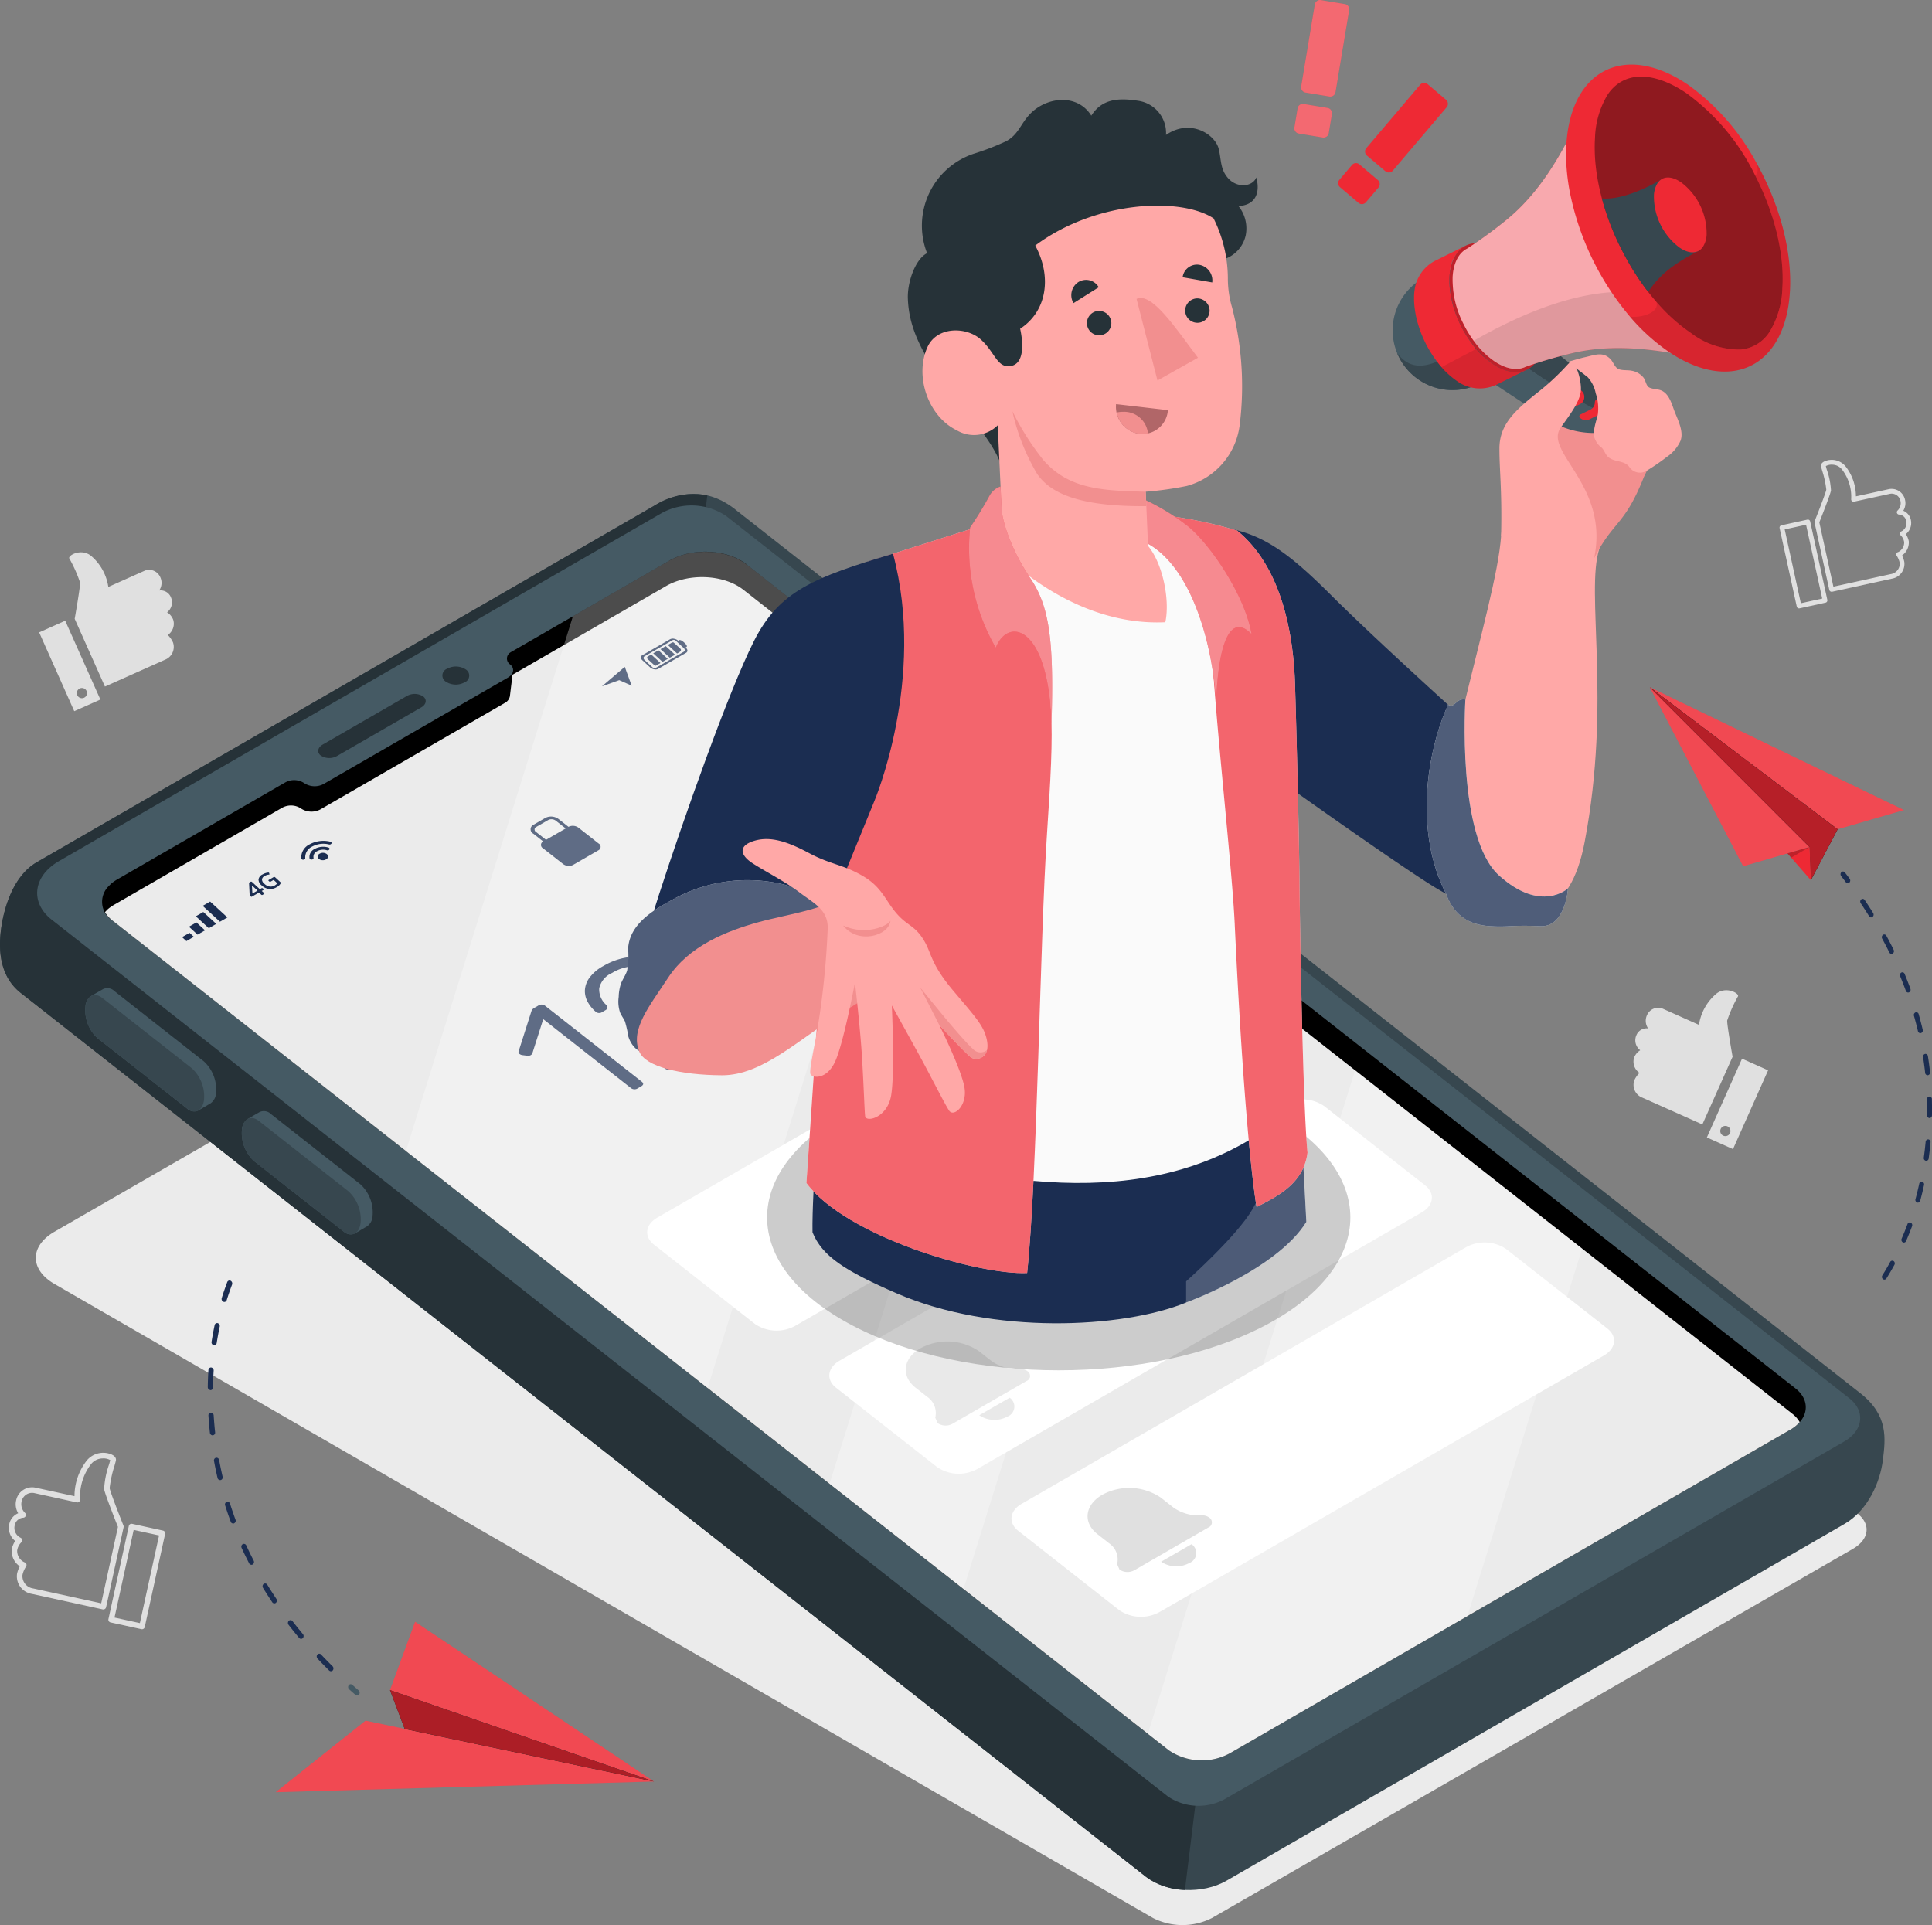 <svg id="Component_56_1" data-name="Component 56 – 1" xmlns="http://www.w3.org/2000/svg" xmlns:xlink="http://www.w3.org/1999/xlink" width="247.671" height="246.787" viewBox="0 0 247.671 246.787">
  <rect x="0" y="0" width="247.671" height="246.787" fill="#808080" stroke="none"/>
  <defs>
    <clipPath id="clip-path">
      <rect id="Rectangle_1124" data-name="Rectangle 1124" width="48.476" height="9.167" fill="none"/>
    </clipPath>
    <clipPath id="clip-path-2">
      <rect id="Rectangle_1125" data-name="Rectangle 1125" width="33.83" height="20.476" fill="none"/>
    </clipPath>
    <clipPath id="clip-path-3">
      <rect id="Rectangle_1126" data-name="Rectangle 1126" width="33.83" height="11.715" fill="none"/>
    </clipPath>
    <clipPath id="clip-path-4">
      <rect id="Rectangle_1127" data-name="Rectangle 1127" width="20.48" height="22.954" fill="none"/>
    </clipPath>
    <clipPath id="clip-path-5">
      <rect id="Rectangle_1128" data-name="Rectangle 1128" width="32.589" height="18.217" fill="none"/>
    </clipPath>
    <clipPath id="clip-path-6">
      <rect id="Rectangle_1129" data-name="Rectangle 1129" width="24.079" height="24.741" fill="none"/>
    </clipPath>
    <clipPath id="clip-path-8">
      <rect id="Rectangle_1131" data-name="Rectangle 1131" width="2.837" height="1.369" fill="none"/>
    </clipPath>
    <clipPath id="clip-path-9">
      <rect id="Rectangle_1132" data-name="Rectangle 1132" width="150.784" height="154.941" fill="none"/>
    </clipPath>
    <clipPath id="clip-path-10">
      <rect id="Rectangle_1133" data-name="Rectangle 1133" width="7.035" height="17.635" fill="none"/>
    </clipPath>
    <clipPath id="clip-path-11">
      <rect id="Rectangle_1134" data-name="Rectangle 1134" width="74.768" height="39.191" fill="none"/>
    </clipPath>
    <clipPath id="clip-path-12">
      <rect id="Rectangle_1135" data-name="Rectangle 1135" width="23.015" height="29.283" fill="none"/>
    </clipPath>
  </defs>
  <g id="image_1" data-name="image 1" transform="translate(0)">
    <path id="Path_18763" data-name="Path 18763" d="M241.21,282.44,99.352,200.56a9.481,9.481,0,0,0-8.547,0L10.67,246.72c-3.19,1.838-3.193,4.855-.007,6.694L151.5,334.707a8.354,8.354,0,0,0,7.541,0l82.166-47.327c2.351-1.356,2.353-3.577,0-4.935" transform="translate(-3.684 -88.817)" fill="#ebebeb"/>
    <path id="Path_18764" data-name="Path 18764" d="M112.18,405.323l-36.962-7.8L63.7,406.693Z" transform="translate(-28.355 -176.94)" fill="#ee2934"/>
    <g id="Group_17590" data-name="Group 17590" transform="translate(35.349 220.586)" opacity="0.15">
      <g id="Group_17589" data-name="Group 17589">
        <g id="Group_17588" data-name="Group 17588" clip-path="url(#clip-path)">
          <path id="Path_18765" data-name="Path 18765" d="M112.18,405.323l-36.962-7.8L63.7,406.693Z" transform="translate(-63.704 -397.526)" fill="#fff"/>
        </g>
      </g>
    </g>
    <path id="Path_18766" data-name="Path 18766" d="M123.929,395.152,90.1,383.437l3.218-8.761Z" transform="translate(-40.104 -166.77)" fill="#ee2934"/>
    <g id="Group_17593" data-name="Group 17593" transform="translate(49.996 207.907)" opacity="0.15">
      <g id="Group_17592" data-name="Group 17592">
        <g id="Group_17591" data-name="Group 17591" clip-path="url(#clip-path-2)">
          <path id="Path_18767" data-name="Path 18767" d="M123.929,395.152,90.1,383.437l3.218-8.761Z" transform="translate(-90.1 -374.676)" fill="#fff"/>
        </g>
      </g>
    </g>
    <path id="Path_18768" data-name="Path 18768" d="M90.1,390.465l1.883,4.976,31.946,6.739Z" transform="translate(-40.104 -173.797)"/>
    <g id="Group_17596" data-name="Group 17596" transform="translate(49.996 216.667)" opacity="0.72">
      <g id="Group_17595" data-name="Group 17595">
        <g id="Group_17594" data-name="Group 17594" clip-path="url(#clip-path-3)">
          <path id="Path_18769" data-name="Path 18769" d="M90.1,390.465l1.883,4.976,31.946,6.739Z" transform="translate(-90.099 -390.465)" fill="#ee2934"/>
        </g>
      </g>
    </g>
    <path id="Path_18770" data-name="Path 18770" d="M81.638,390.541a.317.317,0,0,0,.2-.131.4.4,0,0,0-.067-.521c-.269-.233-.535-.467-.8-.7a.31.31,0,0,0-.471.047.4.4,0,0,0,.06.521q.4.357.807.71a.32.32,0,0,0,.272.077" transform="translate(-35.799 -173.19)" fill="#455a64"/>
    <path id="Path_18771" data-name="Path 18771" d="M63.556,345.828q-.757-.75-1.484-1.52a.4.4,0,0,1-.019-.524.316.316,0,0,1,.475,0q.718.762,1.467,1.5a.4.4,0,0,1,.035.523.309.309,0,0,1-.183.112.323.323,0,0,1-.29-.093m-3.85-4.178q-.691-.826-1.346-1.672a.392.392,0,0,1,.031-.52.317.317,0,0,1,.474.053q.647.835,1.328,1.648a.4.4,0,0,1-.011.523.314.314,0,0,1-.161.087.329.329,0,0,1-.314-.119m-3.451-4.584c-.4-.6-.8-1.214-1.172-1.823a.388.388,0,0,1,.085-.511.324.324,0,0,1,.468.114c.367.6.756,1.2,1.154,1.8a.389.389,0,0,1-.064.515.3.3,0,0,1-.133.062.333.333,0,0,1-.338-.152M53.3,332.085c-.337-.651-.659-1.312-.958-1.964a.376.376,0,0,1,.144-.492.331.331,0,0,1,.452.178c.295.64.611,1.29.943,1.93a.38.38,0,0,1-.122.5.315.315,0,0,1-.1.038.341.341,0,0,1-.362-.191m-2.358-5.337c-.252-.681-.492-1.381-.713-2.079a.365.365,0,0,1,.2-.463.347.347,0,0,1,.428.244c.218.685.453,1.373.7,2.041a.371.371,0,0,1-.183.476.3.3,0,0,1-.058.018.347.347,0,0,1-.381-.237m-1.683-5.616q-.195-.838-.361-1.69l-.088-.466a.353.353,0,0,1,.258-.423h0a.355.355,0,0,1,.4.306l.086.456q.164.837.356,1.662a.357.357,0,0,1-.241.44l-.013,0a.352.352,0,0,1-.4-.286m-.6-5.446a.363.363,0,0,1-.373-.34c-.078-.724-.141-1.461-.187-2.191a.342.342,0,0,1,.312-.381.367.367,0,0,1,.358.358c.046.719.108,1.444.184,2.155a.35.35,0,0,1-.262.393.21.21,0,0,1-.032,0m-.326-5.8A.373.373,0,0,1,48,309.5c.008-.727.037-1.464.084-2.189a.331.331,0,0,1,.359-.327.379.379,0,0,1,.312.408c-.047.711-.074,1.434-.083,2.147a.344.344,0,0,1-.265.346.309.309,0,0,1-.075,0m.427-5.754a.385.385,0,0,1-.275-.438c.112-.711.244-1.43.394-2.135a.324.324,0,0,1,.4-.26.39.39,0,0,1,.252.454c-.148.692-.277,1.4-.387,2.093a.337.337,0,0,1-.26.289.3.3,0,0,1-.128,0M50,298.558a.394.394,0,0,1-.21-.478c.213-.683.447-1.365.7-2.028a.316.316,0,0,1,.438-.185.4.4,0,0,1,.185.49c-.245.65-.474,1.318-.684,1.987a.329.329,0,0,1-.247.232.306.306,0,0,1-.179-.019" transform="translate(-21.364 -131.677)" fill="#1b2d51"/>
    <path id="Path_18772" data-name="Path 18772" d="M401.617,179.244l-20.481-20.488,11.971,22.954Z" transform="translate(-169.645 -70.663)" fill="#ee2934"/>
    <g id="Group_17599" data-name="Group 17599" transform="translate(211.492 88.093)" opacity="0.15">
      <g id="Group_17598" data-name="Group 17598">
        <g id="Group_17597" data-name="Group 17597" clip-path="url(#clip-path-4)">
          <path id="Path_18773" data-name="Path 18773" d="M401.617,179.244l-20.481-20.488,11.971,22.954Z" transform="translate(-381.137 -158.755)" fill="#fff"/>
        </g>
      </g>
    </g>
    <path id="Path_18774" data-name="Path 18774" d="M381.136,158.755l24.08,18.217,8.509-2.465Z" transform="translate(-169.645 -70.663)" fill="#ee2934"/>
    <g id="Group_17602" data-name="Group 17602" transform="translate(211.492 88.093)" opacity="0.15">
      <g id="Group_17601" data-name="Group 17601">
        <g id="Group_17600" data-name="Group 17600" clip-path="url(#clip-path-5)">
          <path id="Path_18775" data-name="Path 18775" d="M381.136,158.755l24.08,18.217,8.509-2.465Z" transform="translate(-381.137 -158.755)" fill="#fff"/>
        </g>
      </g>
    </g>
    <path id="Path_18776" data-name="Path 18776" d="M405.216,176.972l-3.431,6.524-.168-4.253-20.481-20.488Z" transform="translate(-169.645 -70.662)" fill="#020202"/>
    <g id="Group_17605" data-name="Group 17605" transform="translate(211.492 88.093)" opacity="0.95">
      <g id="Group_17604" data-name="Group 17604">
        <g id="Group_17603" data-name="Group 17603" clip-path="url(#clip-path-6)">
          <path id="Path_18777" data-name="Path 18777" d="M405.216,176.972l-3.431,6.524-.168-4.253-20.481-20.488Z" transform="translate(-381.137 -158.755)" fill="#ee2934"/>
        </g>
      </g>
    </g>
    <g id="Group_17608" data-name="Group 17608" transform="translate(211.492 88.093)" opacity="0.2">
      <g id="Group_17607" data-name="Group 17607">
        <g id="Group_17606" data-name="Group 17606" clip-path="url(#clip-path-6)">
          <path id="Path_18778" data-name="Path 18778" d="M405.216,176.972l-3.431,6.524-.168-4.253-20.481-20.488Z" transform="translate(-381.137 -158.755)"/>
        </g>
      </g>
    </g>
    <path id="Path_18779" data-name="Path 18779" d="M415.938,199.931l-3-3.431,2.837-.822Z" transform="translate(-183.798 -87.097)" fill="#ee2934"/>
    <g id="Group_17611" data-name="Group 17611" transform="translate(229.135 108.581)" opacity="0.2">
      <g id="Group_17610" data-name="Group 17610">
        <g id="Group_17609" data-name="Group 17609" clip-path="url(#clip-path-8)">
          <path id="Path_18780" data-name="Path 18780" d="M415.77,195.678l-2.837.822.479.547Z" transform="translate(-412.933 -195.678)"/>
        </g>
      </g>
    </g>
    <path id="Path_18781" data-name="Path 18781" d="M425.526,201.34a.3.3,0,0,0-.208.084.378.378,0,0,0-.035.495q.308.4.609.8a.294.294,0,0,0,.445.045.377.377,0,0,0,.041-.493q-.3-.405-.614-.808a.3.3,0,0,0-.238-.122" transform="translate(-189.261 -89.617)" fill="#1b2d51"/>
    <path id="Path_18782" data-name="Path 18782" d="M430.33,207.8q.561.836,1.089,1.685a.376.376,0,0,1-.081.488.3.3,0,0,1-.44-.088q-.522-.839-1.076-1.666a.376.376,0,0,1,.065-.491.3.3,0,0,1,.191-.069.305.305,0,0,1,.251.141m2.782,4.59q.484.893.933,1.8a.37.37,0,0,1-.125.476.3.3,0,0,1-.429-.138q-.442-.894-.921-1.775a.374.374,0,0,1,.108-.482.29.29,0,0,1,.166-.05.31.31,0,0,1,.269.169m2.337,4.89c.262.632.512,1.273.744,1.908a.366.366,0,0,1-.174.457.307.307,0,0,1-.412-.193c-.228-.624-.474-1.256-.731-1.878a.368.368,0,0,1,.155-.465.28.28,0,0,1,.134-.033.315.315,0,0,1,.285.2m1.8,5.164c.19.666.365,1.338.52,2a.356.356,0,0,1-.226.428.313.313,0,0,1-.386-.25c-.153-.648-.325-1.309-.511-1.964a.36.36,0,0,1,.206-.441.289.289,0,0,1,.1-.017.322.322,0,0,1,.3.245m1.183,5.383c.106.678.2,1.371.271,2.058a.345.345,0,0,1-.276.39.328.328,0,0,1-.351-.306c-.073-.675-.163-1.355-.267-2.021a.35.35,0,0,1,.258-.406.286.286,0,0,1,.057-.006.328.328,0,0,1,.308.291m.507,5.514q.023.813.018,1.633l-.006.448a.334.334,0,0,1-.318.343h0a.336.336,0,0,1-.309-.357l.006-.438q.005-.806-.018-1.605a.338.338,0,0,1,.306-.362h.013a.333.333,0,0,1,.314.339m-.461,5.156a.343.343,0,0,1,.282.384c-.064.685-.144,1.379-.237,2.064a.323.323,0,0,1-.36.295.347.347,0,0,1-.265-.4c.093-.674.171-1.357.234-2.03a.33.33,0,0,1,.316-.315.186.186,0,0,1,.03,0m-.785,5.429a.352.352,0,0,1,.234.422c-.144.673-.309,1.349-.488,2.012a.313.313,0,0,1-.394.236.358.358,0,0,1-.212-.437c.176-.65.337-1.313.479-1.972a.325.325,0,0,1,.31-.27.286.286,0,0,1,.071.01m-1.473,5.247a.365.365,0,0,1,.173.457c-.236.638-.494,1.278-.765,1.9a.307.307,0,0,1-.422.165.369.369,0,0,1-.148-.468c.266-.613.519-1.24.75-1.866a.319.319,0,0,1,.3-.218.3.3,0,0,1,.118.026m-2.195,4.93a.372.372,0,0,1,.1.482c-.325.592-.67,1.179-1.025,1.747a.3.3,0,0,1-.44.089.376.376,0,0,1-.079-.488c.348-.557.686-1.132,1-1.712a.311.311,0,0,1,.272-.168.291.291,0,0,1,.162.051" transform="translate(-191.288 -92.429)" fill="#1b2d51"/>
    <path id="Path_18783" data-name="Path 18783" d="M94.254,116.1,238.5,229.406c3.621,2.844,3.206,5.859,2.874,8.564s-1.839,6.405-4.932,8.191L157.25,291.883c-3.093,1.786-7.725,1.565-10.346-.493L2.657,178.081c-2.62-2.058-2.874-5.311-2.541-8.016s1.507-6.954,4.6-8.74L83.908,115.6c3.093-1.786,6.7-2.372,10.346.494" transform="translate(0 -50.789)" fill="#37474f"/>
    <path id="Path_18784" data-name="Path 18784" d="M90.018,119.633,8.585,166.649,153.454,280.412,151.9,293.076a8.853,8.853,0,0,1-4.995-1.689L2.657,178.078C.037,176.02-.217,172.768.115,170.062s1.507-6.954,4.6-8.74L83.908,115.6a9.186,9.186,0,0,1,6.765-1.3l-.048.392Z" transform="translate(0 -50.787)" fill="#263238"/>
    <path id="Path_18785" data-name="Path 18785" d="M240.9,231.248,96.9,118.131a7.964,7.964,0,0,0-8.227-.392l-77.3,44.634c-3.324,1.916-3.743,5.3-.929,7.509l143.1,112.411a7.017,7.017,0,0,0,7.259.341l79.42-45.851c2.45-1.413,2.758-3.9.68-5.536" transform="translate(-3.815 -51.981)" fill="#455a64"/>
    <path id="Path_18786" data-name="Path 18786" d="M71.066,266.086a4.894,4.894,0,0,1,1.554,4.041,1.705,1.705,0,0,1-.732,1.358c-.265.146-1.271.749-1.547.9a1.29,1.29,0,0,1-1.447-.266l-11.466-9.007a4.892,4.892,0,0,1-1.554-4.041,1.755,1.755,0,0,1,.681-1.329c.275-.173,1.32-.776,1.594-.929a1.288,1.288,0,0,1,1.449.264Z" transform="translate(-24.858 -114.254)" fill="#455a64"/>
    <path id="Path_18787" data-name="Path 18787" d="M69.528,267.689l-11.466-9.007c-1.033-.811-2.011-.316-2.185,1.1a4.893,4.893,0,0,0,1.553,4.041L68.9,272.834c1.033.811,2.011.317,2.186-1.1a4.895,4.895,0,0,0-1.554-4.041" transform="translate(-24.859 -114.967)" fill="#37474f"/>
    <path id="Path_18788" data-name="Path 18788" d="M34.9,237.679a4.893,4.893,0,0,1,1.554,4.041,1.705,1.705,0,0,1-.732,1.358c-.265.146-1.271.749-1.547.9a1.29,1.29,0,0,1-1.447-.266l-11.466-9.007a4.891,4.891,0,0,1-1.554-4.041,1.755,1.755,0,0,1,.681-1.329c.275-.173,1.32-.776,1.594-.929a1.288,1.288,0,0,1,1.449.264Z" transform="translate(-8.761 -101.61)" fill="#455a64"/>
    <path id="Path_18789" data-name="Path 18789" d="M33.361,239.282l-11.466-9.007c-1.033-.811-2.011-.316-2.186,1.1a4.9,4.9,0,0,0,1.554,4.041l11.466,9.006c1.032.811,2.011.317,2.186-1.1a4.895,4.895,0,0,0-1.554-4.041" transform="translate(-8.761 -102.323)" fill="#37474f"/>
    <path id="Path_18790" data-name="Path 18790" d="M106.194,129.1,240.663,234.726c1.986,1.56,1.7,3.935-.642,5.28l-71.854,41.486a7.54,7.54,0,0,1-7.838-.372L24.9,174.735a2.817,2.817,0,0,1-.454-4.417c.1-.1.2-.207.306-.308a5.772,5.772,0,0,1,.8-.552l20.21-11.669s.588-.342,1.318-.76a2.34,2.34,0,0,1,2.433.115,2.437,2.437,0,0,0,2.524.063l23.555-13.6c.771-.447.909-1.2.3-1.687a.912.912,0,0,1,.062-1.561,1.364,1.364,0,0,1,.132-.082l19.773-11.411.42-.245c2.961-1.708,7.422-1.494,9.927.473" transform="translate(-10.493 -56.737)"/>
    <path id="Path_18791" data-name="Path 18791" d="M49.413,163.006a2.34,2.34,0,0,0-2.433-.115c-.73.417-1.318.76-1.318.76L25.451,175.32a5.812,5.812,0,0,0-.8.552c-.108.1-.2.2-.306.308-.034.035-.055.074-.087.109a3.769,3.769,0,0,0,.941,1.055L160.635,283.729a7.541,7.541,0,0,0,7.838.372l71.854-41.486a4.616,4.616,0,0,0,1.186-.958,3.72,3.72,0,0,0-.944-1.07L106.1,134.958c-2.505-1.968-6.966-2.181-9.927-.473l-.42.245L76.5,145.842s-.3,2.466-.336,2.758a1.246,1.246,0,0,1-.674.872l-23.555,13.6a2.437,2.437,0,0,1-2.524-.063" transform="translate(-10.799 -59.346)" fill="#ebebeb"/>
    <path id="Path_18792" data-name="Path 18792" d="M59.187,205.393a.163.163,0,0,1-.089-.047l-.287-.264-.9.517a.1.1,0,0,1-.135-.014l-.1-.094a.208.208,0,0,1-.046-.055.239.239,0,0,1-.015-.06l-.075-1.494a.126.126,0,0,1,.008-.061.121.121,0,0,1,.052-.045l.124-.072a.165.165,0,0,1,.1-.027.179.179,0,0,1,.1.05l1,.922.2-.114a.158.158,0,0,1,.1-.026.184.184,0,0,1,.093.05l.068.063c.031.028.044.052.042.073s-.021.043-.059.064l-.2.114.287.264c.031.028.044.053.042.074s-.024.044-.063.067l-.151.087a.171.171,0,0,1-.1.028m-.562-.569-.715-.658.064,1.033Z" transform="translate(-25.612 -90.657)" fill="#1b2d51"/>
    <path id="Path_18793" data-name="Path 18793" d="M61.051,203.688a1.658,1.658,0,0,1-.926-.457.965.965,0,0,1-.4-.761.867.867,0,0,1,.509-.642,1.882,1.882,0,0,1,.395-.175,1.334,1.334,0,0,1,.377-.068.08.08,0,0,1,.058.016.075.075,0,0,1,.019.034l.044.163c0,.02,0,.034-.011.04a.2.2,0,0,1-.049.01,1.3,1.3,0,0,0-.554.176.59.59,0,0,0-.345.442.737.737,0,0,0,.309.559,1.248,1.248,0,0,0,.672.351,1,1,0,0,0,.65-.134,1.343,1.343,0,0,0,.2-.142.576.576,0,0,0,.129-.144l-.466-.428-.373.215a.151.151,0,0,1-.1.026.173.173,0,0,1-.092-.05l-.065-.06c-.032-.029-.047-.054-.043-.074s.022-.041.059-.063l.6-.345a.177.177,0,0,1,.116-.027.213.213,0,0,1,.109.06l.665.611a.207.207,0,0,1,.048.057.06.06,0,0,1,0,.052,1.224,1.224,0,0,1-.561.543,1.535,1.535,0,0,1-.975.216" transform="translate(-26.584 -89.727)" fill="#1b2d51"/>
    <path id="Path_18794" data-name="Path 18794" d="M74.587,197.2a.4.4,0,0,1-.119.669.83.83,0,0,1-.921-.068.4.4,0,0,1,.118-.669.832.832,0,0,1,.922.069" transform="translate(-32.675 -87.697)" fill="#1b2d51"/>
    <path id="Path_18795" data-name="Path 18795" d="M72.146,195.906a1.133,1.133,0,0,0-.65,1.213.244.244,0,0,0,.254.15h0c.158,0,.281-.107.255-.219a.792.792,0,0,1,.454-.855,1.611,1.611,0,0,1,1.247-.128.288.288,0,0,0,.352-.131h0c.031-.088-.03-.179-.144-.214a2.3,2.3,0,0,0-1.77.184" transform="translate(-31.813 -87.073)" fill="#1b2d51"/>
    <path id="Path_18796" data-name="Path 18796" d="M70.662,194.706a1.868,1.868,0,0,0-1.07,1.8.234.234,0,0,0,.255.17h0c.154,0,.272-.1.257-.21a1.514,1.514,0,0,1,.87-1.467,3.01,3.01,0,0,1,2.161-.283.286.286,0,0,0,.338-.134c.033-.1-.042-.189-.169-.22a3.692,3.692,0,0,0-2.646.347" transform="translate(-30.971 -86.464)" fill="#1b2d51"/>
    <path id="Path_18797" data-name="Path 18797" d="M42.614,216.57l-.553-.508.956-.552.553.508Z" transform="translate(-18.721 -95.924)" fill="#1b2d51"/>
    <path id="Path_18798" data-name="Path 18798" d="M44.755,214.67l-1.106-1.017.956-.552,1.106,1.017Z" transform="translate(-19.428 -94.852)" fill="#1b2d51"/>
    <path id="Path_18799" data-name="Path 18799" d="M46.9,212.77l-1.66-1.525.956-.552,1.66,1.525Z" transform="translate(-20.135 -93.78)" fill="#1b2d51"/>
    <path id="Path_18800" data-name="Path 18800" d="M49.036,210.869l-2.213-2.034.957-.552,2.212,2.034Z" transform="translate(-20.841 -92.708)" fill="#1b2d51"/>
    <path id="Path_18801" data-name="Path 18801" d="M152.317,147.557a.771.771,0,0,0-.515.058l-3.575,2.058c-.232.134-.227.409.011.628l1.005.924a1.059,1.059,0,0,0,.521.246,1.031,1.031,0,0,0,.251.016.61.61,0,0,0,.264-.074l3.575-2.058c.231-.134.227-.41-.012-.628l-1.005-.924a1.055,1.055,0,0,0-.52-.246m-2.555,3.764a.457.457,0,0,1-.221-.117l-1.006-.924c-.175-.161-.179-.381-.008-.478l3.575-2.058a.326.326,0,0,1,.138-.042.321.321,0,0,1,.08,0,.46.46,0,0,1,.221.117l1.005.924c.176.161.18.381.009.479l-3.575,2.058a.318.318,0,0,1-.219.037" transform="translate(-65.9 -65.67)" fill="#1b2d51"/>
    <path id="Path_18802" data-name="Path 18802" d="M150.019,151.2l1.19,1.094-.562.323a.2.2,0,0,1-.172.006l-.885-.813c-.127-.117-.129-.283-.008-.356Z" transform="translate(-66.539 -67.3)" fill="#1b2d51"/>
    <path id="Path_18803" data-name="Path 18803" d="M150.915,150.623l.669-.388,1.19,1.094-.673.386Z" transform="translate(-67.173 -66.87)" fill="#1b2d51"/>
    <path id="Path_18804" data-name="Path 18804" d="M152.595,149.658l.669-.388,1.193,1.1-.673.385Z" transform="translate(-67.92 -66.44)" fill="#1b2d51"/>
    <path id="Path_18805" data-name="Path 18805" d="M155.023,148.418l.857.788c.158.145.084.334-.189.492l-.226.13-1.19-1.094.534-.308a.244.244,0,0,1,.214-.008" transform="translate(-68.668 -66.052)" fill="#1b2d51"/>
    <path id="Path_18806" data-name="Path 18806" d="M156.783,147.874c.1-.058.345.049.552.239l.187.171c.206.19.3.395.2.457l-.173.113-.946-.876.178-.1" transform="translate(-69.706 -65.813)" fill="#1b2d51"/>
    <path id="Path_18807" data-name="Path 18807" d="M139.055,156.557l2.932-2.5.883,2.414-1.594-.708Z" transform="translate(-61.894 -68.571)" fill="#1b2d51"/>
    <path id="Path_18808" data-name="Path 18808" d="M74.08,166.814l10.8-6.234a2.024,2.024,0,0,1,2.094.055c.512.4.4,1.029-.239,1.4l-10.8,6.234a2.023,2.023,0,0,1-2.093-.055c-.512-.4-.405-1.03.239-1.4" transform="translate(-32.723 -71.357)" fill="#263238"/>
    <path id="Path_18809" data-name="Path 18809" d="M102.809,154.268a2.344,2.344,0,0,1,2.427.116.925.925,0,0,1-.2,1.633,2.341,2.341,0,0,1-2.427-.115.925.925,0,0,1,.2-1.634" transform="translate(-45.49 -68.54)" fill="#263238"/>
    <path id="Path_18810" data-name="Path 18810" d="M127.455,189.953l-.012.007-1.275-1a1.614,1.614,0,0,0-1.665-.161l-1.564.9a.637.637,0,0,0-.018,1.133l1.275,1-.012.007a.487.487,0,0,0-.014.865l2.572,2.02a1.231,1.231,0,0,0,1.272.123l3.271-1.889a.486.486,0,0,0,.014-.865l-2.572-2.02a1.23,1.23,0,0,0-1.271-.123m-4.172.671a.362.362,0,0,1,.011-.644l1.564-.9a.919.919,0,0,1,.947.091l1.275,1-2.521,1.456Z" transform="translate(-54.563 -83.962)" fill="#1b2d51"/>
    <path id="Path_18811" data-name="Path 18811" d="M135.574,241.964c.277.218.251.42-.075.608l-.422.244a.746.746,0,0,1-.9-.043l-11.224-8.817-1.382,4.339c-.1.283-.357.4-.764.338l-.509-.065a.73.73,0,0,1-.421-.18.3.3,0,0,1-.073-.33l1.646-5.161a.582.582,0,0,1,.176-.255,2.107,2.107,0,0,1,.271-.182l.422-.244a.747.747,0,0,1,.9.043Z" transform="translate(-53.313 -103.302)" fill="#1b2d51"/>
    <path id="Path_18812" data-name="Path 18812" d="M136.539,228.107a4.489,4.489,0,0,1-1.026-1.23,2.875,2.875,0,0,1-.393-1.507,2.983,2.983,0,0,1,.559-1.605,5.325,5.325,0,0,1,1.811-1.547,8.7,8.7,0,0,1,2.476-.994,7.993,7.993,0,0,1,2.3-.174,6.61,6.61,0,0,1,2.047.488,7.27,7.27,0,0,1,1.686.976,3.971,3.971,0,0,1,1.471,1.974,5.559,5.559,0,0,1,.042,2.516l-.719,6.524,7.447-4.3a.778.778,0,0,1,.944.045l.282.222q.415.325-.1.62l-9.115,5.263a.747.747,0,0,1-.9-.043l-.283-.222a.677.677,0,0,1-.245-.36,1.388,1.388,0,0,1,.01-.583l.879-7.155a8.062,8.062,0,0,0,.138-1.286,3.1,3.1,0,0,0-.13-.965,2.257,2.257,0,0,0-.412-.763,4.6,4.6,0,0,0-.711-.68,4.85,4.85,0,0,0-2.822-1.066,5.734,5.734,0,0,0-3.161.85,2.838,2.838,0,0,0-1.657,1.97,2.637,2.637,0,0,0,.923,2.149.378.378,0,0,1,.119.381.461.461,0,0,1-.2.254l-.444.257a.684.684,0,0,1-.825-.011" transform="translate(-60.142 -98.38)" fill="#1b2d51"/>
    <path id="Path_18813" data-name="Path 18813" d="M166.207,221.169a.324.324,0,0,1,.155.32.46.46,0,0,1-.253.3l-1.067.617a.748.748,0,0,1-.9-.043l-.9-.711a.378.378,0,0,1-.176-.321.389.389,0,0,1,.232-.3l1.066-.616a.879.879,0,0,1,.491-.115.775.775,0,0,1,.455.16Zm6.593,5.177a.329.329,0,0,1,.156.321.458.458,0,0,1-.254.3l-1.067.616a.746.746,0,0,1-.9-.043l-.9-.71a.381.381,0,0,1-.178-.322.39.39,0,0,1,.233-.3l1.067-.616a.885.885,0,0,1,.49-.114.777.777,0,0,1,.456.161Z" transform="translate(-72.578 -98.055)" fill="#1b2d51"/>
    <path id="Path_18814" data-name="Path 18814" d="M172.614,200.386a.78.78,0,0,1,.945.045l.281.222a.383.383,0,0,1,.143.187,1.12,1.12,0,0,1,.038.2l-.039,6.362.445-.257a11.517,11.517,0,0,1,2.3-1.023,8.239,8.239,0,0,1,2.3-.39,6.749,6.749,0,0,1,2.2.321,6.386,6.386,0,0,1,2.013,1.083,3.881,3.881,0,0,1,1.267,1.54,2.474,2.474,0,0,1,.113,1.6,3.767,3.767,0,0,1-.927,1.574,7.847,7.847,0,0,1-1.846,1.427,10.855,10.855,0,0,1-2.5,1.069,10.034,10.034,0,0,1-2.379.386,7.381,7.381,0,0,1-2.072-.2,4.5,4.5,0,0,1-1.586-.714.27.27,0,0,1-.13-.285.459.459,0,0,1,.239-.266l.311-.18a1.213,1.213,0,0,1,.421-.14,1.132,1.132,0,0,1,.614.133,4.482,4.482,0,0,0,1.6.451,6.04,6.04,0,0,0,1.569-.07,7.09,7.09,0,0,0,1.477-.429,11.264,11.264,0,0,0,1.309-.639,6.716,6.716,0,0,0,1.408-1.044,2.727,2.727,0,0,0,.716-1.12,1.677,1.677,0,0,0-.064-1.156,2.888,2.888,0,0,0-.936-1.128,4.294,4.294,0,0,0-2.986-1,7.564,7.564,0,0,0-3.3,1.085l-1.957,1.13a.746.746,0,0,1-.9-.043l-.282-.222a.633.633,0,0,1-.2-.231.714.714,0,0,1-.053-.24l0-6.238-6.714,3.876a.748.748,0,0,1-.9-.043l-.282-.222q-.433-.341.056-.623Z" transform="translate(-73.025 -89.131)" fill="#1b2d51"/>
    <path id="Path_18815" data-name="Path 18815" d="M205.882,201.372q.414.327-.075.608l-.423.244a.748.748,0,0,1-.9-.043l-11.226-8.817-1.381,4.338c-.1.282-.357.4-.764.339l-.509-.065a.724.724,0,0,1-.421-.181.3.3,0,0,1-.073-.328l1.646-5.161a.577.577,0,0,1,.176-.255,2.134,2.134,0,0,1,.27-.182l.423-.244a.746.746,0,0,1,.9.043Z" transform="translate(-84.608 -85.234)" fill="#1b2d51"/>
    <path id="Path_18816" data-name="Path 18816" d="M150.8,254.435l57-32.911a4.952,4.952,0,0,1,5.133.245l12.96,10.18c1.3,1.021,1.11,2.568-.424,3.454l-57,32.91a4.951,4.951,0,0,1-5.133-.245l-12.96-10.179c-1.3-1.022-1.11-2.568.424-3.454" transform="translate(-66.547 -98.334)" fill="#fff"/>
    <path id="Path_18817" data-name="Path 18817" d="M192.882,287.5l57-32.911a4.952,4.952,0,0,1,5.133.245l12.96,10.18c1.3,1.021,1.11,2.567-.424,3.454l-57,32.91a4.95,4.95,0,0,1-5.133-.245l-12.96-10.179c-1.3-1.022-1.11-2.567.424-3.454" transform="translate(-85.279 -113.051)" fill="#fff"/>
    <path id="Path_18818" data-name="Path 18818" d="M234.966,320.561l57-32.911a4.952,4.952,0,0,1,5.133.245l12.96,10.18c1.3,1.021,1.11,2.568-.424,3.454l-57,32.91a4.952,4.952,0,0,1-5.133-.245l-12.96-10.179c-1.3-1.022-1.11-2.568.425-3.454" transform="translate(-104.011 -127.768)" fill="#fff"/>
    <path id="Path_18819" data-name="Path 18819" d="M265.968,347.263h-.028a5.64,5.64,0,0,1-3.635-.963l-1.665-1.308a7.233,7.233,0,0,0-7.5-.358h0c-2.241,1.294-2.519,3.552-.619,5.045l1.488,1.169a2.514,2.514,0,0,1,1.038,2.677l.305.7a1.823,1.823,0,0,0,1.889.09l9.48-5.474a.719.719,0,0,0,.156-1.271,1.622,1.622,0,0,0-.912-.309m-1.679,6.127a1.371,1.371,0,0,0,.3-2.422l-3.9,2.25a3.472,3.472,0,0,0,3.6.172" transform="translate(-111.837 -153.008)" fill="#e0e0e0"/>
    <path id="Path_18820" data-name="Path 18820" d="M223.952,313.423h-.028a5.638,5.638,0,0,1-3.635-.963l-1.665-1.308a7.233,7.233,0,0,0-7.5-.358h0c-2.241,1.294-2.519,3.552-.619,5.045l1.488,1.169a2.515,2.515,0,0,1,1.038,2.677l.305.7a1.823,1.823,0,0,0,1.889.09l9.48-5.474a.719.719,0,0,0,.156-1.271,1.617,1.617,0,0,0-.912-.309m-1.679,6.127a1.371,1.371,0,0,0,.3-2.422l-3.9,2.25a3.472,3.472,0,0,0,3.6.172" transform="translate(-93.136 -137.946)" fill="#e0e0e0"/>
    <g id="Group_17614" data-name="Group 17614" transform="translate(52.035 70.733)" opacity="0.3">
      <g id="Group_17613" data-name="Group 17613">
        <g id="Group_17612" data-name="Group 17612" clip-path="url(#clip-path-9)">
          <path id="Path_18821" data-name="Path 18821" d="M236.269,197.816,219.1,184.328l-27.458,87.926,17.173,13.488Z" transform="translate(-137.334 -152.778)" fill="#fff"/>
          <path id="Path_18822" data-name="Path 18822" d="M320.852,270.129l-29.105-22.863-26.565,85.066,2.687,2.11a7.541,7.541,0,0,0,7.839.372l30.432-17.57Z" transform="translate(-170.068 -180.792)" fill="#fff"/>
          <path id="Path_18823" data-name="Path 18823" d="M132.454,234.674l27.458-87.926L137.44,129.1c-2.505-1.968-6.966-2.181-9.927-.473l-.42.245-11.912,6.875-21.407,68.55Z" transform="translate(-93.774 -127.47)" fill="#fff"/>
        </g>
      </g>
    </g>
    <path id="Path_18824" data-name="Path 18824" d="M310.923,29.663a.675.675,0,0,1,.942-.077l2.379,2.021a.676.676,0,0,1,.077.943l-1.62,1.906a.679.679,0,0,1-.942.077l-2.379-2.021a.676.676,0,0,1-.077-.942Zm8.741-10.288a.677.677,0,0,1,.942-.077l2.379,2.021a.678.678,0,0,1,.077.942L316.148,30.4a.677.677,0,0,1-.942.076l-2.379-2.021a.676.676,0,0,1-.077-.942Z" transform="translate(-137.602 -8.52)" fill="#ee2934"/>
    <path id="Path_18825" data-name="Path 18825" d="M299.443,13.879a.676.676,0,0,1,.769-.55l3.08.51a.679.679,0,0,1,.551.769l-.41,2.469a.678.678,0,0,1-.769.55l-3.08-.511a.678.678,0,0,1-.55-.769ZM301.65.561a.644.644,0,0,1,.273-.432.639.639,0,0,1,.5-.119L305.5.52a.643.643,0,0,1,.432.273.637.637,0,0,1,.119.5L304.3,11.822a.678.678,0,0,1-.769.55l-3.08-.511a.65.65,0,0,1-.432-.272.642.642,0,0,1-.118-.5Z" transform="translate(-133.097)" fill="#ee2934"/>
    <g id="Group_17617" data-name="Group 17617" transform="translate(165.927)" opacity="0.3">
      <g id="Group_17616" data-name="Group 17616">
        <g id="Group_17615" data-name="Group 17615" clip-path="url(#clip-path-10)">
          <path id="Path_18826" data-name="Path 18826" d="M299.443,13.879a.676.676,0,0,1,.769-.55l3.08.51a.679.679,0,0,1,.551.769l-.41,2.469a.678.678,0,0,1-.769.55l-3.08-.511a.678.678,0,0,1-.55-.769ZM301.65.561a.644.644,0,0,1,.273-.432.639.639,0,0,1,.5-.119L305.5.52a.643.643,0,0,1,.432.273.637.637,0,0,1,.119.5L304.3,11.822a.678.678,0,0,1-.769.55l-3.08-.511a.65.65,0,0,1-.432-.272.642.642,0,0,1-.118-.5Z" transform="translate(-299.024 0)" fill="#fff"/>
        </g>
      </g>
    </g>
    <g id="Group_17620" data-name="Group 17620" transform="translate(98.339 136.477)" opacity="0.2">
      <g id="Group_17619" data-name="Group 17619">
        <g id="Group_17618" data-name="Group 17618" clip-path="url(#clip-path-11)">
          <path id="Path_18827" data-name="Path 18827" d="M241.039,251.689c14.6,7.653,14.6,20.06,0,27.712s-38.27,7.653-52.869,0-14.6-20.06,0-27.712,38.27-7.653,52.869,0" transform="translate(-177.221 -245.95)"/>
        </g>
      </g>
    </g>
    <path id="Path_18828" data-name="Path 18828" d="M267.918,277.428s11.624-4.189,15.414-10.333c-.35-6.807-1.008-19.031-1.107-18.95l-21.908,2.268,4.629,19.207Z" transform="translate(-115.868 -110.45)" fill="#fff"/>
    <g id="Group_17623" data-name="Group 17623" transform="translate(144.449 137.695)" opacity="0.78">
      <g id="Group_17622" data-name="Group 17622">
        <g id="Group_17621" data-name="Group 17621" clip-path="url(#clip-path-12)">
          <path id="Path_18829" data-name="Path 18829" d="M267.918,277.428s11.624-4.189,15.414-10.333c-.35-6.807-1.008-19.031-1.107-18.95l-21.908,2.268,4.629,19.207Z" transform="translate(-260.317 -248.145)" fill="#1b2d51"/>
        </g>
      </g>
    </g>
    <path id="Path_18830" data-name="Path 18830" d="M244.138,267.239c2.054-3.559,3.839-12.1,3.845-15h-59.27s-1.1,12.806-1.011,17.956c0,.021.006.038.006.059l0,.01c1.237,3.055,4.149,4.932,10.788,7.812,12.285,5.323,28.956,4.511,37.1,1.174v-2.714s6.487-5.739,8.541-9.3" transform="translate(-83.544 -112.272)" fill="#1b2d51"/>
    <path id="Path_18831" data-name="Path 18831" d="M300.855,125.147c9.653,8.423,11.428,10.144,11.428,10.144,2.658-11.057,4.854-18.792,5.189-23.486s6.4-14.976,6.4-14.976c4.837,1.251,8.634,8.849,6.185,16.621-1.781,5.652,1.586,19.4-1.877,37.6-1.812,9.52-7.086,11.775-17.318,6-7.17-4.048-20.116-13.416-20.116-13.416l-9.826-32.683c8.226,1.494,10.527,5.988,19.931,14.194" transform="translate(-125.04 -43.099)" fill="#ffa8a7"/>
    <path id="Path_18832" data-name="Path 18832" d="M283.817,122.065c4.669.92,7.881,3.3,13.215,8.63s16.613,15.517,16.613,15.517a27.293,27.293,0,0,0-.5,15.765c2,7.678,5.088,8.97,5.088,8.97s-2.433.706-8.9-3.449-20.786-14.42-20.786-14.42Z" transform="translate(-126.328 -54.332)" fill="#1b2d51"/>
    <path id="Path_18833" data-name="Path 18833" d="M334.561,161.587s-1.128,17.628,4.291,22.537,8.858,1.677,8.858,1.677-.284,5.009-3.566,4.845-3.8.092-5.726.033-4.962-.329-6.332-4.184c-4.04-7.809-2.555-18.055.256-24.228.957.469.949-.879,2.22-.68" transform="translate(-146.708 -71.914)" fill="#fff"/>
    <g id="heand" transform="translate(182.896 89.652)" opacity="0.77">
      <path id="Path_18834" data-name="Path 18834" d="M334.561,161.587s-1.128,17.628,4.291,22.537,8.858,1.677,8.858,1.677-.284,5.009-3.566,4.845-3.8.092-5.726.033-4.962-.329-6.332-4.184c-4.04-7.809-2.555-18.055.256-24.228.957.469.949-.879,2.22-.68" transform="translate(-329.604 -161.566)" fill="#1b2d51"/>
    </g>
    <path id="Path_18835" data-name="Path 18835" d="M371.645,95.442a18.686,18.686,0,0,1-2,6.945c-2.5,6.313-3.9,5.569-6.378,10.424l-5.235-13.537c-2.282-4-.483-5.776,3.041-6.613Z" transform="translate(-158.907 -41.244)" fill="#f28f8f"/>
    <path id="Path_18836" data-name="Path 18836" d="M325.136,76.535a7.664,7.664,0,1,0-2.11-10.631,7.663,7.663,0,0,0,2.11,10.631" transform="translate(-143.204 -27.819)" fill="#455a64"/>
    <path id="Path_18837" data-name="Path 18837" d="M328.527,79.486l8.957-4.413a7.664,7.664,0,0,1-14.726,3.588c1.245,1.655,2.889,2.244,5.769.825" transform="translate(-143.661 -33.415)" fill="#37474f"/>
    <path id="Path_18838" data-name="Path 18838" d="M344.978,74.421l.4-6.154A78.839,78.839,0,0,0,362.643,82.38l-.163,2.461c-4.086-1.229-11.163-5.624-17.5-10.42" transform="translate(-153.551 -30.386)" fill="#37474f"/>
    <path id="Path_18839" data-name="Path 18839" d="M338.4,84.724l3.634-.277,7.005,4.617a10.7,10.7,0,0,0,10.515.714c-4.749-1.639-11.694-6.108-17.5-10.42Z" transform="translate(-150.622 -35.322)" fill="#455a64"/>
    <path id="Path_18840" data-name="Path 18840" d="M358.235,87.716c0,.062-.008.123-.012.181a1.007,1.007,0,0,1-.507.757l-1.267.624a.278.278,0,0,0-.034.525l.149.1a1.007,1.007,0,0,0,.909.06l1.288-.633a.984.984,0,0,0,.5-.757l.009-.17a1.027,1.027,0,0,0-.411-.818l-.151-.1c-.241-.161-.453-.057-.472.233" transform="translate(-158.565 -38.905)" fill="#ee2934"/>
    <path id="Path_18841" data-name="Path 18841" d="M362.543,90.182c0,.062-.008.122-.012.181a1.006,1.006,0,0,1-.506.757l-1.267.624a.278.278,0,0,0-.034.525l.149.1a1.007,1.007,0,0,0,.909.06l1.288-.633a.986.986,0,0,0,.5-.757l.008-.17a1.026,1.026,0,0,0-.411-.817l-.151-.1c-.241-.161-.453-.057-.472.232" transform="translate(-160.483 -40.003)" fill="#ee2934"/>
    <path id="Path_18842" data-name="Path 18842" d="M366.852,92.648c0,.062-.008.123-.012.181a1.006,1.006,0,0,1-.506.757l-1.267.624a.277.277,0,0,0-.034.524l.149.1a1.007,1.007,0,0,0,.909.06l1.288-.633a.983.983,0,0,0,.5-.757l.009-.171a1.028,1.028,0,0,0-.411-.817l-.151-.1c-.241-.161-.453-.057-.472.232" transform="translate(-162.401 -41.101)" fill="#ee2934"/>
    <path id="Path_18843" data-name="Path 18843" d="M333.314,56.732v0a4.148,4.148,0,0,0-2.036,3.375c-.026.175-.044.359-.058.55-.014.225-.021.447-.017.678a9.975,9.975,0,0,0,.077,1.153,12.677,12.677,0,0,0,.456,2.155,15.077,15.077,0,0,0,2.9,5.338,10.648,10.648,0,0,0,2.129,1.924c1.62,1.083,3.142,1.3,4.306.77l-3.995,1.973,0-.009a4.988,4.988,0,0,1-4.843-.5,10.526,10.526,0,0,1-2.041-1.823,15.033,15.033,0,0,1-2.984-5.437,12.444,12.444,0,0,1-.456-2.156,9.4,9.4,0,0,1-.078-1.151c0-.231,0-.458.018-.679.012-.188.034-.373.063-.552a4.942,4.942,0,0,1,2.491-3.594v0l.11-.057c.047-.022.095-.047.144-.068Z" transform="translate(-145.401 -25.251)" fill="#ee2934"/>
    <g id="sound" transform="translate(184.786 44.734)" opacity="0.1">
      <path id="Path_18844" data-name="Path 18844" d="M339.9,85.282l0-.009a4.99,4.99,0,0,1-4.843-.5,10.529,10.529,0,0,1-2.041-1.823l4.448-2.333a10.649,10.649,0,0,0,2.129,1.924c1.62,1.083,3.142,1.3,4.306.77Z" transform="translate(-333.009 -80.617)"/>
    </g>
    <path id="Path_18845" data-name="Path 18845" d="M341.351,57.207a13.853,13.853,0,0,1,5.542,11.247c-.13,2.007-.933,3.367-2.122,3.939-.021.012-.043.022-.065.032-1.163.528-2.686.313-4.305-.77a13.861,13.861,0,0,1-5.544-11.248c.132-1.989.922-3.346,2.094-3.925s2.736-.388,4.4.726" transform="translate(-149.037 -24.997)" fill="#ee2934"/>
    <g id="sound-2" data-name="sound" transform="translate(185.8 31.164)" opacity="0.2">
      <path id="Path_18846" data-name="Path 18846" d="M341.351,57.207a13.853,13.853,0,0,1,5.542,11.247c-.13,2.007-.933,3.367-2.122,3.939-.021.012-.043.022-.065.032-1.163.528-2.686.313-4.305-.77a13.861,13.861,0,0,1-5.544-11.248c.132-1.989.922-3.346,2.094-3.925s2.736-.388,4.4.726" transform="translate(-334.837 -56.161)"/>
    </g>
    <path id="Path_18847" data-name="Path 18847" d="M351.5,28.216s-.818,7.062,3.956,16.753A42.59,42.59,0,0,0,358.369,50c4.024,5.955,7.959,8.315,7.959,8.315-4.885-1-10.162-1.709-15.378-.493a59.623,59.623,0,0,0-6.014,1.761l0,0c-1.074.527-2.495.3-3.989-.7a10.868,10.868,0,0,1-2.667-2.637,14.317,14.317,0,0,1-1.313-2.166A12.414,12.414,0,0,1,335.582,48c.119-1.793.807-3.056,1.879-3.587l0,0a59.627,59.627,0,0,0,5.061-3.7c4.142-3.395,6.8-8.01,8.98-12.493" transform="translate(-149.36 -12.559)" fill="#ee2934"/>
    <g id="sound-3" data-name="sound" transform="translate(186.204 15.657)" opacity="0.6">
      <path id="Path_18848" data-name="Path 18848" d="M351.5,28.216s-.818,7.062,3.956,16.753A42.59,42.59,0,0,0,358.369,50c4.024,5.955,7.959,8.315,7.959,8.315-4.885-1-10.162-1.709-15.378-.493a59.623,59.623,0,0,0-6.014,1.761l0,0c-1.074.527-2.495.3-3.989-.7a10.868,10.868,0,0,1-2.667-2.637,14.317,14.317,0,0,1-1.313-2.166A12.414,12.414,0,0,1,335.582,48c.119-1.793.807-3.056,1.879-3.587l0,0a59.627,59.627,0,0,0,5.061-3.7c4.142-3.395,6.8-8.01,8.98-12.493" transform="translate(-335.564 -28.216)" fill="#fff"/>
    </g>
    <g id="sound-4" data-name="sound" transform="translate(188.917 37.414)" opacity="0.1">
      <path id="Path_18849" data-name="Path 18849" d="M360.546,67.452c4.024,5.955,7.959,8.315,7.959,8.315-4.886-1-10.162-1.709-15.378-.493a59.391,59.391,0,0,0-6.014,1.761l0,0c-1.075.527-2.495.3-3.989-.7a10.871,10.871,0,0,1-2.668-2.637c4.659-2.65,12.649-6.635,20.092-6.246" transform="translate(-340.455 -67.425)"/>
    </g>
    <path id="Path_18850" data-name="Path 18850" d="M377.307,17.41a29.452,29.452,0,0,1,8.862,10.041l0,0c2.964,5.278,4.672,11.392,4.32,16.723-.627,9.493-7.545,12.9-15.452,7.613a25.309,25.309,0,0,1-5.058-4.568,35.546,35.546,0,0,1-7.71-16.03q-.228-1.205-.345-2.394c-.033-.328-.059-.659-.078-.985v0c-.028-.464-.043-.924-.042-1.379,0-.474.014-.943.045-1.406.627-9.493,7.544-12.9,15.454-7.614" transform="translate(-161.042 -6.641)" fill="#ee2934"/>
    <g id="sound-5" data-name="sound" transform="translate(208.939 20.813)" opacity="0.1">
      <path id="Path_18851" data-name="Path 18851" d="M392.727,37.507c2.964,5.278,4.672,11.392,4.32,16.723-.627,9.493-7.546,12.9-15.452,7.613a25.307,25.307,0,0,1-5.058-4.568l0,0c1.333.221,3.906-.468,3.382-1.9a22.844,22.844,0,0,0,4.491,4.044A10.219,10.219,0,0,0,390.7,61.5,4.879,4.879,0,0,0,394.47,59.2a11.367,11.367,0,0,0,1.616-5.523c.3-4.534-1.083-9.811-3.5-14.515,0,0,.646-.185.143-1.651" transform="translate(-376.537 -37.507)"/>
    </g>
    <path id="Path_18852" data-name="Path 18852" d="M380.119,19.79a28.326,28.326,0,0,1,8.847,10.55c2.418,4.7,3.8,9.981,3.5,14.516a11.362,11.362,0,0,1-1.615,5.523,4.883,4.883,0,0,1-3.773,2.307,10.222,10.222,0,0,1-6.286-2.085,22.843,22.843,0,0,1-4.491-4.044q-.788-.907-1.519-1.9a33.189,33.189,0,0,1-2.342-3.682q-.218-.4-.426-.8c-.232-.443-.456-.893-.665-1.346a33.521,33.521,0,0,1-1.8-4.746c-.006-.016-.009-.038-.017-.055a29.722,29.722,0,0,1-.748-3.18q-.2-1.134-.294-2.243c-.027-.309-.047-.616-.06-.922q-.021-.55-.018-1.094c0-.351.018-.7.039-1.043a11.382,11.382,0,0,1,1.614-5.531c2.011-3.007,5.773-3.089,10.056-.224" transform="translate(-163.98 -7.878)" fill="#ee2934"/>
    <g id="sound-6" data-name="sound" transform="translate(204.429 9.821)" opacity="0.4">
      <path id="Path_18853" data-name="Path 18853" d="M380.119,19.79a28.326,28.326,0,0,1,8.847,10.55c2.418,4.7,3.8,9.981,3.5,14.516a11.362,11.362,0,0,1-1.615,5.523,4.883,4.883,0,0,1-3.773,2.307,10.222,10.222,0,0,1-6.286-2.085,22.843,22.843,0,0,1-4.491-4.044q-.788-.907-1.519-1.9a33.189,33.189,0,0,1-2.342-3.682q-.218-.4-.426-.8c-.232-.443-.456-.893-.665-1.346a33.521,33.521,0,0,1-1.8-4.746c-.006-.016-.009-.038-.017-.055a29.722,29.722,0,0,1-.748-3.18q-.2-1.134-.294-2.243c-.027-.309-.047-.616-.06-.922q-.021-.55-.018-1.094c0-.351.018-.7.039-1.043a11.382,11.382,0,0,1,1.614-5.531c2.011-3.007,5.773-3.089,10.056-.224" transform="translate(-368.409 -17.699)"/>
    </g>
    <path id="Path_18854" data-name="Path 18854" d="M377.875,41.26l4.654,9.231c-2.127,1.147-4.743,2.525-6.51,5.3-.168-.213-.33-.429-.491-.651a33.11,33.11,0,0,1-2.342-3.682q-.219-.4-.426-.8c-.232-.443-.456-.893-.665-1.346a33.48,33.48,0,0,1-1.8-4.746c-.005-.016-.009-.038-.017-.055-.068-.235-.135-.47-.2-.7,3.33.261,7.8-2.549,7.8-2.549" transform="translate(-164.723 -18.365)" fill="#37474f"/>
    <path id="Path_18855" data-name="Path 18855" d="M388.381,49.871c-.617.923-1.731.975-2.979.14l-.038-.026a8.205,8.205,0,0,1-3.277-6.651l0-.046a3.2,3.2,0,0,1,.461-1.555c.617-.922,1.731-.974,2.979-.14l.038.026a8.206,8.206,0,0,1,3.277,6.652l0,.045A3.2,3.2,0,0,1,388.381,49.871Z" transform="translate(-170.063 -18.25)" fill="#ee2934"/>
    <path id="Path_18856" data-name="Path 18856" d="M362.241,82.832s1.57-.465,2.123-.585c1.324-.286,2.305-.767,3.3.207.338.333.534.959.917,1.226.434.3,1.3.178,1.823.29a2.47,2.47,0,0,1,1.546.921c.247.347.319.986.653,1.194.42.262,1.135.214,1.609.419,1.064.463,1.363,1.879,1.757,2.85.425,1.048,1.137,2.5.684,3.625a4.952,4.952,0,0,1-1.736,2.033,26.948,26.948,0,0,1-2.683,1.835,1.641,1.641,0,0,1-2.15-.567c-.664-.861-1.929-.54-2.73-1.291-.346-.325-.449-.816-.788-1.149a2.613,2.613,0,0,1-.917-1.23c-.272-1.008.217-2.091.419-3.068a6.029,6.029,0,0,0-.277-2.691,4.213,4.213,0,0,0-1.042-2.073l-2.5-1.946" transform="translate(-161.234 -36.442)" fill="#ffa8a7"/>
    <path id="Path_18857" data-name="Path 18857" d="M346.616,106c.134-5.909-.224-8.451-.214-11.242.012-3.178,2.216-4.98,4.842-7.105a30.723,30.723,0,0,0,3.926-3.648c.981-1.091,1.851,2.278,1.654,3.543-.238,1.522-1.654,3.257-2.592,4.612-2.135,3.086,6.28,7.39,4.309,16.7C356.579,111.89,346.616,106,346.616,106" transform="translate(-154.185 -37.296)" fill="#ffa8a7"/>
    <path id="Path_18858" data-name="Path 18858" d="M251.148,144.433c-.516-18.449-8.689-23.509-11.91-24.843l-13.106-2.615c-4,.443-21.041,5.553-25.737,6.714-3.024.748-2.879,6.627-4.406,16.316-1.241,7.871-1.93,14.5-2.677,25.47-.626,9.194-1.363,19.666.264,32.675,20.73,6.326,40.623,9.352,56.02-2.46-.36-2.592,1.209-24.176,1.34-30.542s.353-15.721.214-20.715" transform="translate(-85.722 -52.066)" fill="#fafafa"/>
    <path id="Path_18859" data-name="Path 18859" d="M194.056,125.606l16.595-5.267s1.4,4.318,4.5,12.639,2.918,13.451,1.994,27.391-1.225,43.915-2.553,56.391c-6.205.288-23.214-4.665-28.292-11.539,0,0,1.756-25.267,2.55-39.53s-2.12-36.708,5.209-40.085" transform="translate(-82.921 -53.563)" fill="#fff"/>
    <g id="jecket" transform="translate(103.375 66.776)" opacity="0.72">
      <path id="Path_18860" data-name="Path 18860" d="M194.056,125.606l16.595-5.267s1.4,4.318,4.5,12.639,2.918,13.451,1.994,27.391-1.225,43.915-2.553,56.391c-6.205.288-23.214-4.665-28.292-11.539,0,0,1.756-25.267,2.55-39.53s-2.12-36.708,5.209-40.085" transform="translate(-186.296 -120.339)" fill="#ee2934"/>
    </g>
    <path id="Path_18861" data-name="Path 18861" d="M263.527,120.074c5.426,2.71,8.724,9.314,9.257,18.082s2.477,26.307,2.787,32.919c1.348,28.724,2.813,36.444,2.813,36.444,2.7-1.384,6.047-3.031,6.527-6.982-.606-6.149-.986-29.648-1.034-35.137s-.357-18.176-.565-24.885-1.817-15.166-7.432-19.714a55.769,55.769,0,0,0-12.152-2.22Z" transform="translate(-117.297 -52.78)" fill="#fff"/>
    <g id="jecket-2" data-name="jecket" transform="translate(146.23 65.8)" opacity="0.72">
      <path id="Path_18862" data-name="Path 18862" d="M263.527,120.074c5.426,2.71,8.724,9.314,9.257,18.082s2.477,26.307,2.787,32.919c1.348,28.724,2.813,36.444,2.813,36.444,2.7-1.384,6.047-3.031,6.527-6.982-.606-6.149-.986-29.648-1.034-35.137s-.357-18.176-.565-24.885-1.817-15.166-7.432-19.714a55.769,55.769,0,0,0-12.152-2.22Z" transform="translate(-263.527 -118.581)" fill="#ee2934"/>
    </g>
    <path id="Path_18863" data-name="Path 18863" d="M273.166,141.783c-.184-6.433-2.753-18.148-9.431-21.1a5.545,5.545,0,0,1-.222-2.053l.367-3.3a28.275,28.275,0,0,1,5.611,3.407c2.794,2.2,7.363,8.81,8.232,13.886-2.749-2.809-4.312,1.2-4.556,9.159" transform="translate(-117.283 -51.334)" fill="#ee2934"/>
    <g id="colar_2" data-name="colar 2" transform="translate(146.214 63.997)" opacity="0.45">
      <path id="Path_18864" data-name="Path 18864" d="M273.166,141.783c-.184-6.433-2.753-18.148-9.431-21.1a5.545,5.545,0,0,1-.222-2.053l.367-3.3a28.275,28.275,0,0,1,5.611,3.407c2.794,2.2,7.363,8.81,8.232,13.886-2.749-2.809-4.312,1.2-4.556,9.159" transform="translate(-263.497 -115.331)" fill="#fff"/>
    </g>
    <path id="Path_18865" data-name="Path 18865" d="M221.958,70.644c-1.178-4.378-6.047-8.6-8.409-12.29-2.279-3.558-3.7-6.351-3.815-9.889-.069-2.1.976-5.043,2.464-5.782a9.717,9.717,0,0,1,5.961-12.744,33.093,33.093,0,0,0,4.156-1.6c1.61-.861,1.861-2.246,3.1-3.522,2.14-2.2,6.057-2.616,7.835.235,1.359-2.151,3.466-2.3,5.954-1.913a4.163,4.163,0,0,1,3.623,4.384c3.073-2.125,6.271-.116,6.75,1.765.354,1.387.167,2.6,1.209,3.778,1.173,1.323,3.133,1.112,3.62-.093.525,1.969-.11,3.567-2.291,3.663a4.567,4.567,0,0,1,.928,3.764,4.164,4.164,0,0,1-3.476,3.216,6.363,6.363,0,0,1-3.011,5.688c-3.136,1.878-6.72,2.732-10.188,3.8l-4.117,1.269c-.24.074-1.5.271-1.63.5l-8.664,15.765" transform="translate(-93.352 -10.226)" fill="#263238"/>
    <path id="Path_18866" data-name="Path 18866" d="M217.52,76.322a4.33,4.33,0,0,0,5.233-.653l.362,7.84L223.3,92s8.893,9.49,20.935,8.916c.609-2.7-.271-7.457-2.212-9.785l-.3-6.946a42.948,42.948,0,0,0,5.27-.739,9.275,9.275,0,0,0,6.766-7.723,40.253,40.253,0,0,0-.969-15.179,13.094,13.094,0,0,1-.537-3.647,17.291,17.291,0,0,0-1.832-7.756c-4.133-2.728-15.055-2.339-22.857,3.48,2.175,4.053,1.468,8.452-1.937,10.67.294,1.315.779,4.66-1.414,4.805-1.579.1-1.872-1.862-3.654-3.449-1.819-1.62-5.6-1.7-6.82,1.009-1.7,3.785.165,8.942,3.786,10.663" transform="translate(-94.85 -21.147)" fill="#ffa8a7"/>
    <path id="Path_18867" data-name="Path 18867" d="M250.976,105.336c-5.6-.128-9.858-.33-13.122-4.066a34.784,34.784,0,0,1-3.958-6.243,27.123,27.123,0,0,0,3.153,8c1.635,2.427,5.259,4.234,14.006,4.158Z" transform="translate(-104.108 -42.297)" fill="#f28f8f"/>
    <path id="Path_18868" data-name="Path 18868" d="M254.239,73.33a1.565,1.565,0,1,1-1.691-1.5,1.591,1.591,0,0,1,1.691,1.5" transform="translate(-111.772 -31.97)" fill="#263238"/>
    <path id="Path_18869" data-name="Path 18869" d="M251.014,65.6l-3.236,2.035a2.005,2.005,0,0,1,.627-2.7,1.865,1.865,0,0,1,2.609.669" transform="translate(-110.163 -28.775)" fill="#263238"/>
    <path id="Path_18870" data-name="Path 18870" d="M277.008,63.416l-3.794-.664a1.848,1.848,0,0,1,2.16-1.592,2.023,2.023,0,0,1,1.634,2.256" transform="translate(-121.608 -27.209)" fill="#263238"/>
    <path id="Path_18871" data-name="Path 18871" d="M276.938,70.442a1.565,1.565,0,1,1-1.691-1.5,1.59,1.59,0,0,1,1.691,1.5" transform="translate(-121.875 -30.685)" fill="#263238"/>
    <path id="Path_18872" data-name="Path 18872" d="M270.439,76.5l-5.189,2.92-2.681-10.465c1.944-.911,5,3.726,7.87,7.545" transform="translate(-116.87 -30.64)" fill="#f28f8f"/>
    <path id="Path_18873" data-name="Path 18873" d="M257.826,93.367l6.645.773a3.287,3.287,0,0,1-3.63,3.039,3.5,3.5,0,0,1-3.015-3.812" transform="translate(-114.752 -41.558)" fill="#b16668"/>
    <path id="Path_18874" data-name="Path 18874" d="M258.791,95.145a3.654,3.654,0,0,0-.806.088,3.458,3.458,0,0,0,2.933,2.738,3.208,3.208,0,0,0,1.07-.069,3.063,3.063,0,0,0-3.2-2.756" transform="translate(-114.83 -42.349)" fill="#f28f8f"/>
    <path id="Path_18875" data-name="Path 18875" d="M234.427,142.814c-.388-12.63-5.561-13.759-7.149-9.766a25.491,25.491,0,0,1-3.284-15.4,46.611,46.611,0,0,0,2.489-4.076,2.514,2.514,0,0,1,1.412-1.182l.152,3.175s.391,3.7,3.7,8.636c2.43,3.621,3,8.022,2.68,18.617" transform="translate(-99.63 -50.023)" fill="#ee2934"/>
    <g id="colar" transform="translate(124.206 62.363)" opacity="0.45">
      <path id="Path_18876" data-name="Path 18876" d="M234.427,142.814c-.388-12.63-5.561-13.759-7.149-9.766a25.491,25.491,0,0,1-3.284-15.4,46.611,46.611,0,0,0,2.489-4.076,2.514,2.514,0,0,1,1.412-1.182l.152,3.175s.391,3.7,3.7,8.636c2.43,3.621,3,8.022,2.68,18.617" transform="translate(-223.835 -112.386)" fill="#fff"/>
    </g>
    <path id="Path_18877" data-name="Path 18877" d="M179.677,127.92c-10.069,3.046-14.563,4.727-17.837,11.239S152.871,161.8,149.7,171.578c-2.722,8.378-4.211,16.009-2.4,19.867l19.608-6.38,10.351-25.342s6.726-15.725,2.427-31.8" transform="translate(-65.207 -56.938)" fill="#1b2d51"/>
    <path id="Path_18878" data-name="Path 18878" d="M164.836,211.083c1.432-.18,2.862.043,4.226-.458a1.918,1.918,0,0,0,.669-3.6,12.641,12.641,0,0,0-6.386-3.3,19.713,19.713,0,0,0-13.593,2.135c-2.46,1.325-5.469,3.122-5.642,6.255a11.3,11.3,0,0,1-.128,2.809c-.19.6-.586,1.114-.8,1.7a5.957,5.957,0,0,0-.28,1.666,4.427,4.427,0,0,0,.181,2.019c.17.4.454.75.627,1.152a15.6,15.6,0,0,1,.431,1.915c.369,1.291,1.768,2.778,2.935,1.482,1.06-1.176,1.422-2.781,2.116-4.166a12.143,12.143,0,0,1,3.722-3.9,37.193,37.193,0,0,1,6.147-3.608,24.076,24.076,0,0,1,5.122-1.989,6.635,6.635,0,0,1,.658-.115" transform="translate(-63.59 -90.497)" fill="#fff"/>
    <g id="head" transform="translate(79.275 112.82)" opacity="0.77">
      <path id="Path_18879" data-name="Path 18879" d="M164.836,211.083c1.432-.18,2.862.043,4.226-.458a1.918,1.918,0,0,0,.669-3.6,12.641,12.641,0,0,0-6.386-3.3,19.713,19.713,0,0,0-13.593,2.135c-2.46,1.325-5.469,3.122-5.642,6.255a11.3,11.3,0,0,1-.128,2.809c-.19.6-.586,1.114-.8,1.7a5.957,5.957,0,0,0-.28,1.666,4.427,4.427,0,0,0,.181,2.019c.17.4.454.75.627,1.152a15.6,15.6,0,0,1,.431,1.915c.369,1.291,1.768,2.778,2.935,1.482,1.06-1.176,1.422-2.781,2.116-4.166a12.143,12.143,0,0,1,3.722-3.9,37.193,37.193,0,0,1,6.147-3.608,24.076,24.076,0,0,1,5.122-1.989,6.635,6.635,0,0,1,.658-.115" transform="translate(-142.865 -203.317)" fill="#1b2d51"/>
    </g>
    <path id="Path_18880" data-name="Path 18880" d="M174.049,205.91c-1.857,2.222-7.464,2.883-11.409,3.983s-8.8,2.98-11.5,7.1c-2.375,3.628-4.882,6.612-3.7,9.463.815,1.963,5.307,3.01,10.577,3.044s10-4.762,15.554-8.127c4.765-2.886,6.95-4.228,6.95-4.228Z" transform="translate(-65.493 -91.651)" fill="#f28f8f"/>
    <path id="Path_18881" data-name="Path 18881" d="M191.612,203.72c-1.716-1.786-2-3.575-4.568-5.1s-4.2-1.5-6.937-2.965-4.959-2.223-7.056-1.586-1.793,1.839-.245,2.856,4.211,2.361,6.052,3.759,3.652,2.207,3.612,4.573a105.282,105.282,0,0,1-1.042,11.189c-.585,3.955-1.431,7.151-1.141,7.584s1.987.661,3.074-1.534,2.6-10.239,2.6-10.239.663,5.614.9,9.477.315,6.81.407,7.636,2.839.244,3.334-2.656.087-11.537.087-11.537,2.2,3.969,3.611,6.542,3.156,6.074,3.736,6.941,2.342-.617,1.969-2.937-3.233-8.042-3.233-8.042,3.514,3.816,4.135,4.2,2.534.117,1.927-2.45c-.406-1.715-1.474-2.824-4.293-6.172s-2.758-4.712-3.625-6.236c-1.138-2-2.055-2-3.3-3.3" transform="translate(-76.362 -86.278)" fill="#ffa8a7"/>
    <path id="Path_18882" data-name="Path 18882" d="M194.778,213.325c2.84,1.323,5.672.089,6.073-.615-.226,1.969-4.181,3.049-6.073.615" transform="translate(-86.696 -94.678)" fill="#f28f8f"/>
    <path id="Path_18883" data-name="Path 18883" d="M221.148,236.185a1.3,1.3,0,0,1-1.8-.158c-.714-.619-2.456-2.65-3.246-3.589s-3.5-4.265-3.5-4.265l2.434,4.787s3.514,3.816,4.135,4.2a1.4,1.4,0,0,0,1.977-.971" transform="translate(-94.63 -101.561)" fill="#f28f8f"/>
    <path id="Path_18884" data-name="Path 18884" d="M413.634,125.284a.3.3,0,0,1-.309-.236l-2.2-10.054a.306.306,0,0,1,.04-.228.3.3,0,0,1,.19-.132l3.329-.729a.3.3,0,0,1,.36.23l2.2,10.054a.305.305,0,0,1-.041.228.3.3,0,0,1-.189.132l-3.329.729a.268.268,0,0,1-.051.007m-1.856-10.125,2.071,9.464,2.74-.6-2.072-9.465Zm6.028,7.991a.3.3,0,0,1-.309-.237l-1.892-8.639a.3.3,0,0,1,.014-.176c.565-1.417,1.431-3.661,1.493-4.037a12.091,12.091,0,0,0-.524-2.421c-.073-.259-.13-.461-.151-.56-.027-.125-.034-.44.486-.666a2.3,2.3,0,0,1,2.751.781,6.258,6.258,0,0,1,1.234,3.726l4.246-.929a1.761,1.761,0,0,1,2.051,1.378,1.868,1.868,0,0,1-.222,1.394,1.637,1.637,0,0,1,.976,1.214,1.82,1.82,0,0,1-.65,1.781,2.514,2.514,0,0,1,.373.9,2.023,2.023,0,0,1-.864,1.839,3.305,3.305,0,0,1,.29.8,1.923,1.923,0,0,1-1.61,2.179l-7.642,1.672a.27.27,0,0,1-.051.007m-1.591-8.915,1.807,8.254,7.346-1.608a1.342,1.342,0,0,0,1.151-1.46,2.631,2.631,0,0,0-.378-.892.3.3,0,0,1,.18-.472,1.357,1.357,0,0,0,.773-1.274,1.55,1.55,0,0,0-.431-.86.3.3,0,0,1-.112-.274.3.3,0,0,1,.173-.238,1.18,1.18,0,0,0,.647-1.3,1.006,1.006,0,0,0-.92-.86.3.3,0,0,1-.2-.521,1.3,1.3,0,0,0,.367-1.228,1.152,1.152,0,0,0-1.332-.917l-4.618,1.01a.3.3,0,0,1-.258-.063.3.3,0,0,1-.108-.242,5.731,5.731,0,0,0-1.121-3.746,1.63,1.63,0,0,0-1.33-.692,1.455,1.455,0,0,0-.8.183c.027.1.07.26.123.447a9.555,9.555,0,0,1,.539,2.683c-.088.528-1.243,3.445-1.493,4.075" transform="translate(-182.99 -47.288)" fill="#e0e0e0"/>
    <path id="Path_18885" data-name="Path 18885" d="M19.034,358.251l-3.954-.865a.358.358,0,0,1-.273-.427l2.614-11.939a.354.354,0,0,1,.427-.273l3.953.865a.358.358,0,0,1,.273.427l-2.613,11.94a.359.359,0,0,1-.367.281.317.317,0,0,1-.06-.008m-.99-12.728-2.459,11.239,3.253.711,2.46-11.239Zm-3.965,10.193-9.074-1.987a2.283,2.283,0,0,1-1.912-2.588,3.92,3.92,0,0,1,.343-.948,2.4,2.4,0,0,1-1.025-2.184,2.982,2.982,0,0,1,.442-1.064,2.16,2.16,0,0,1-.771-2.115,1.943,1.943,0,0,1,1.158-1.442,2.223,2.223,0,0,1-.263-1.656A2.09,2.09,0,0,1,5.413,340.1l5.042,1.1a7.433,7.433,0,0,1,1.465-4.425,2.732,2.732,0,0,1,3.266-.928c.618.27.609.644.578.792-.026.118-.093.358-.179.665a14.245,14.245,0,0,0-.622,2.876c.073.446,1.1,3.111,1.772,4.793a.377.377,0,0,1,.017.21l-2.246,10.258a.359.359,0,0,1-.367.281.318.318,0,0,1-.06-.008m.176-15.418a11.349,11.349,0,0,1,.64-3.187c.062-.222.114-.407.145-.53a1.728,1.728,0,0,0-.953-.217,1.932,1.932,0,0,0-1.578.822,6.793,6.793,0,0,0-1.331,4.448.359.359,0,0,1-.129.288.352.352,0,0,1-.306.075l-5.485-1.2a1.369,1.369,0,0,0-1.581,1.09,1.537,1.537,0,0,0,.436,1.458.358.358,0,0,1-.237.618,1.2,1.2,0,0,0-1.094,1.021,1.4,1.4,0,0,0,.769,1.55.355.355,0,0,1,.2.282.36.36,0,0,1-.132.326,1.829,1.829,0,0,0-.512,1.02,1.611,1.611,0,0,0,.918,1.513.356.356,0,0,1,.258.223.36.36,0,0,1-.044.338,3.086,3.086,0,0,0-.449,1.059,1.593,1.593,0,0,0,1.366,1.735l8.724,1.909,2.146-9.8c-.3-.747-1.669-4.212-1.773-4.839" transform="translate(-0.907 -149.396)" fill="#e0e0e0"/>
    <path id="Path_18886" data-name="Path 18886" d="M390.066,237.307s-.718-4.051-.694-4.642a17.581,17.581,0,0,1,1.388-3.11c.179-.4-1.66-1.4-2.911-.218a6.46,6.46,0,0,0-2.093,3.878l-4.638-2.071a1.56,1.56,0,0,0-2.03.838,1.718,1.718,0,0,0,.148,1.69,1.418,1.418,0,0,0-1.51.889,1.6,1.6,0,0,0,.5,1.908,1.933,1.933,0,0,0-.794.969,1.744,1.744,0,0,0,.7,1.937,3.118,3.118,0,0,0-.671.964,1.76,1.76,0,0,0,1.056,2.216l7.674,3.427Z" transform="translate(-167.958 -101.83)" fill="#e0e0e0"/>
    <path id="Path_18887" data-name="Path 18887" d="M394.328,254.686l3.349,1.493,4.5-10.1-3.342-1.493Zm1.717-.826a.654.654,0,1,1,.654.654.651.651,0,0,1-.654-.654" transform="translate(-175.517 -108.866)" fill="#e0e0e0"/>
    <path id="Path_18888" data-name="Path 18888" d="M16.688,136.129s.718-4.051.694-4.642a17.623,17.623,0,0,0-1.388-3.11c-.179-.4,1.66-1.4,2.911-.218A6.461,6.461,0,0,1,21,132.039l4.638-2.071a1.56,1.56,0,0,1,2.03.838,1.718,1.718,0,0,1-.148,1.69,1.418,1.418,0,0,1,1.51.889,1.6,1.6,0,0,1-.5,1.908,1.933,1.933,0,0,1,.794.969,1.744,1.744,0,0,1-.7,1.937,3.118,3.118,0,0,1,.671.964,1.76,1.76,0,0,1-1.056,2.216l-7.674,3.428Z" transform="translate(-7.114 -56.795)" fill="#e0e0e0"/>
    <path id="Path_18889" data-name="Path 18889" d="M12.384,143.408,9.042,144.9l4.5,10.1,3.349-1.493Zm2.14,9.927a.654.654,0,1,1,.654-.654.651.651,0,0,1-.654.654" transform="translate(-4.024 -63.832)" fill="#e0e0e0"/>
  </g>
</svg>
